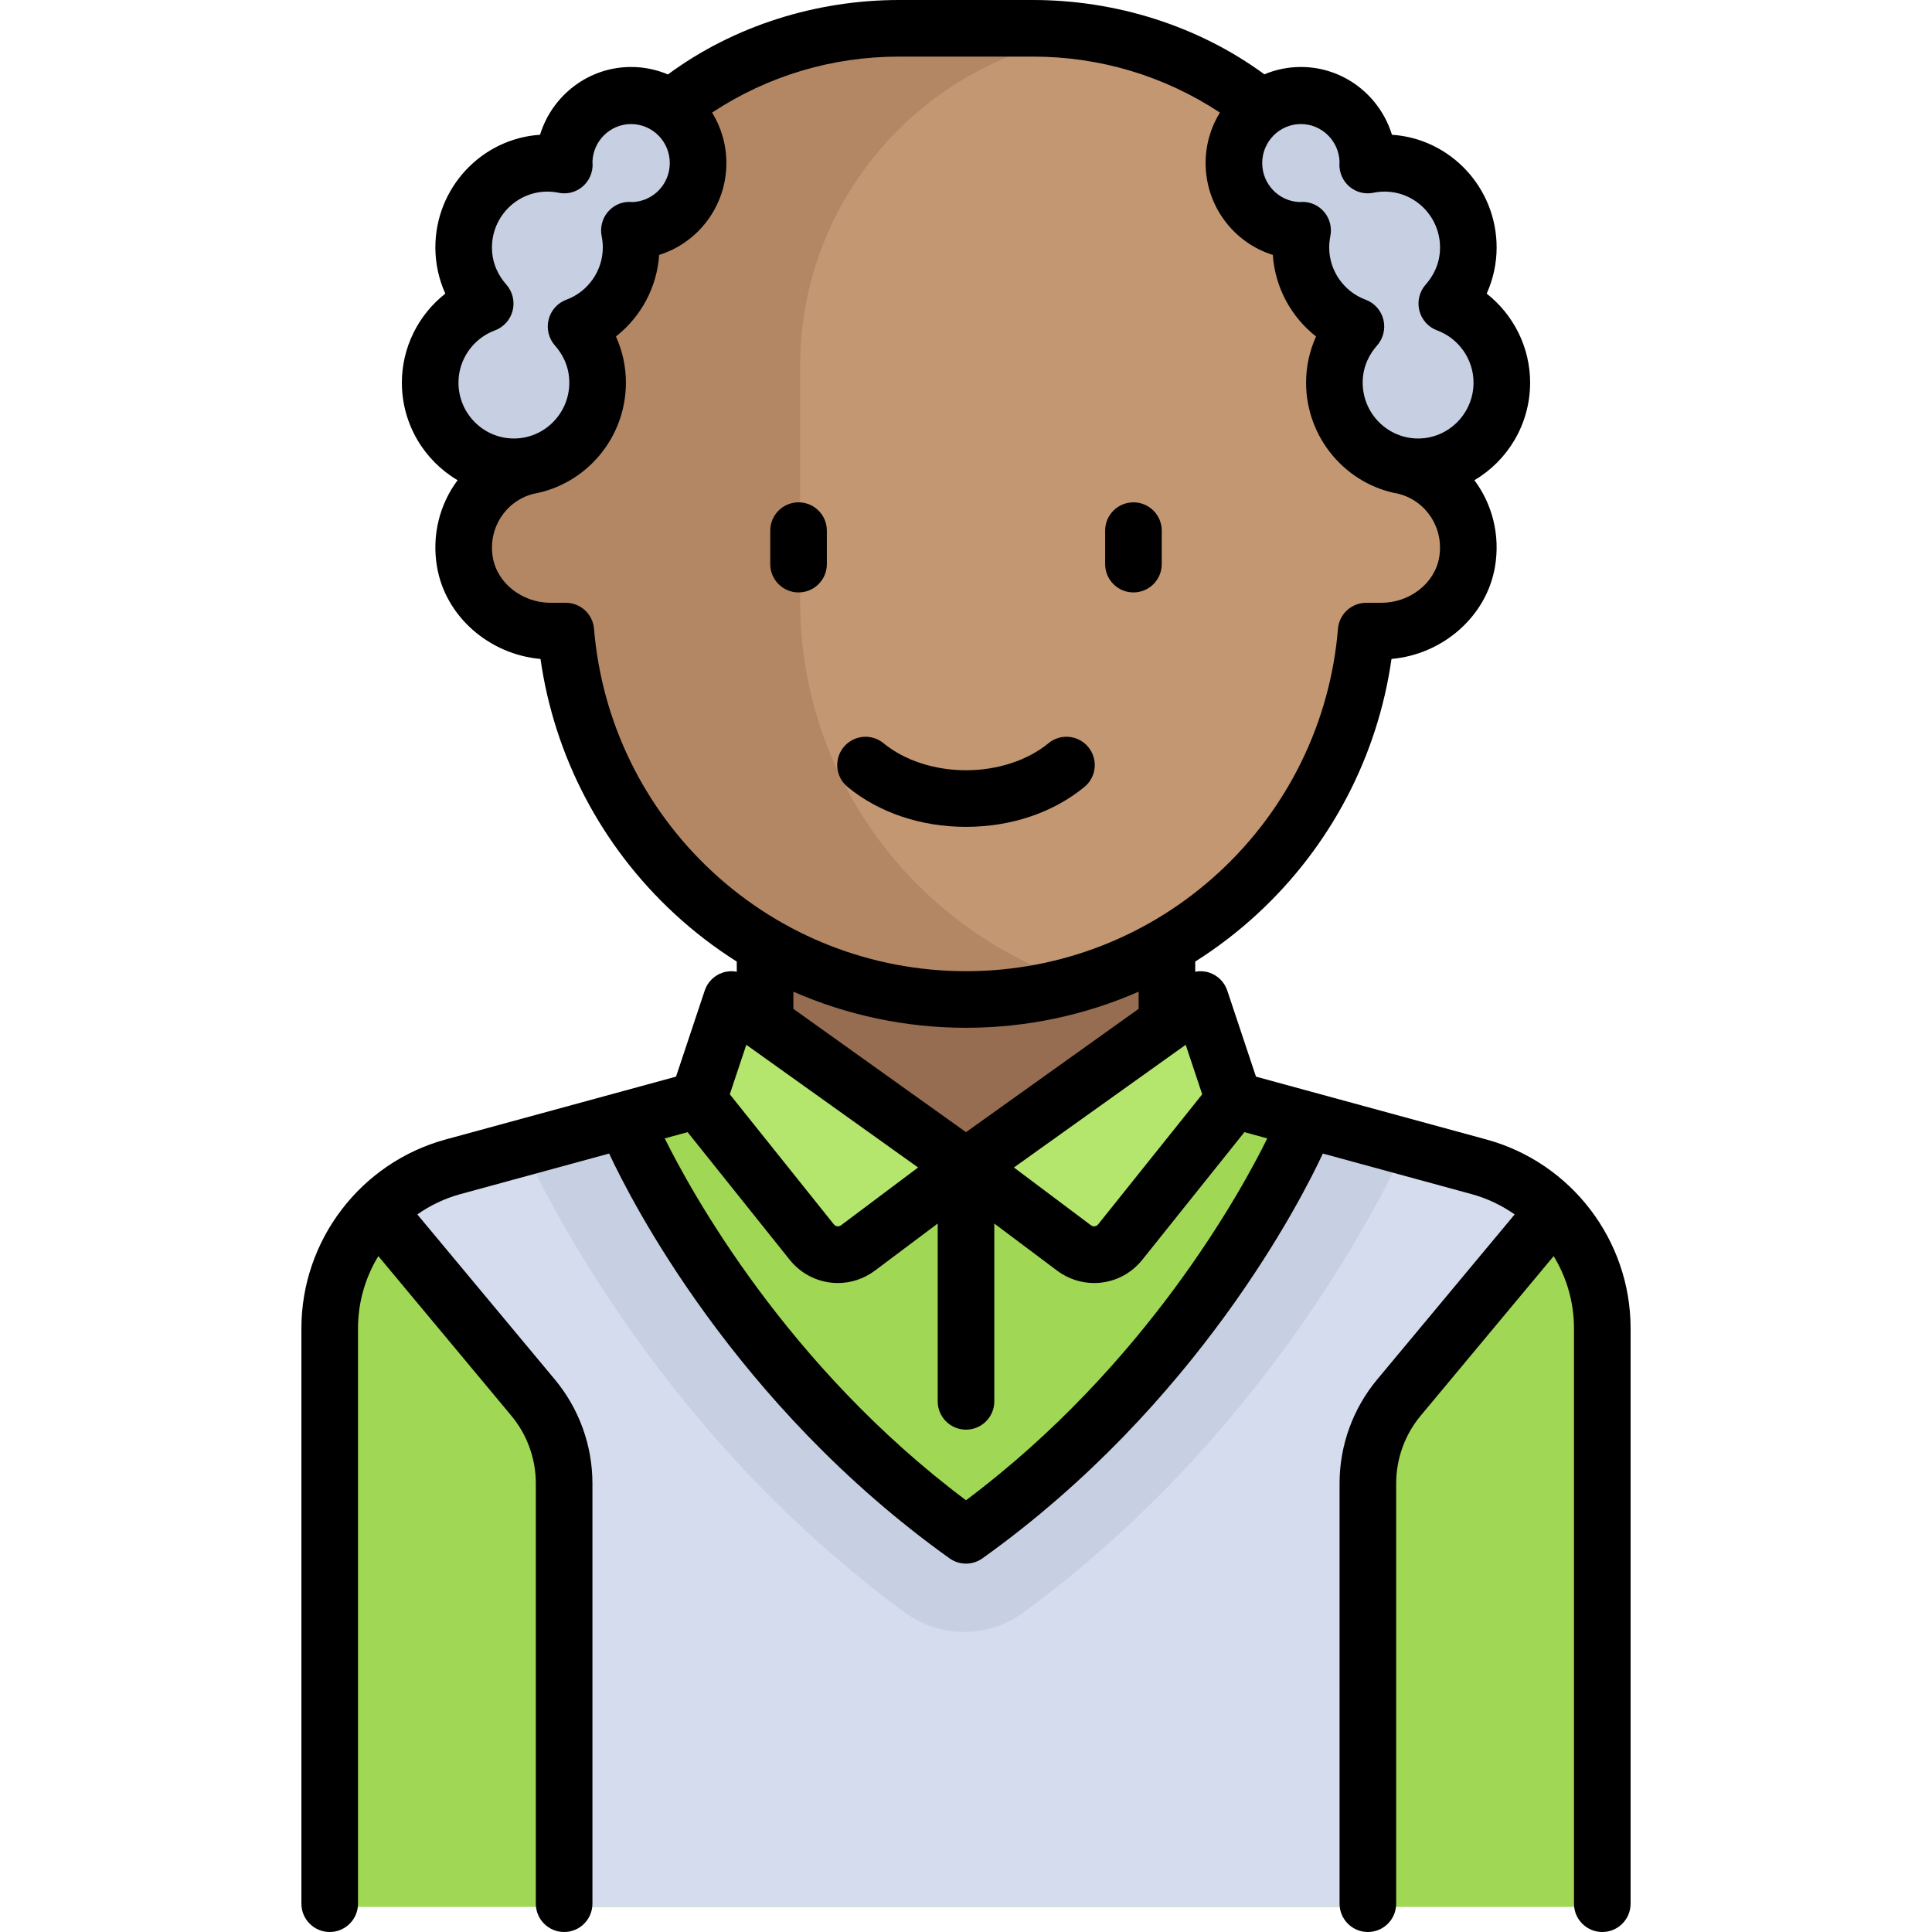 <?xml version="1.0" encoding="iso-8859-1"?>
<!-- Generator: Adobe Illustrator 19.0.0, SVG Export Plug-In . SVG Version: 6.00 Build 0)  -->
<svg version="1.1" id="Layer_1" xmlns="http://www.w3.org/2000/svg" xmlns:xlink="http://www.w3.org/1999/xlink" x="0px" y="0px"
	 viewBox="0 0 512 512" style="enable-background:new 0 0 512 512;" xml:space="preserve">
<path style="fill:#A0D755;" d="M392.333,310.059l-64.926-17.707h-142l-64.925,17.706c-19.306,5.265-32.7,22.801-32.7,42.812v152.482
	h337.25V352.87C425.032,332.859,411.639,315.324,392.333,310.059z"/>
<rect x="203.16" y="239.1" style="fill:#966D50;" width="106.5" height="71"/>
<path style="fill:#C39772;" d="M367.345,123.727h-4.438V97.102c0-49.016-39.735-88.75-88.75-88.75h-35.5
	c-49.015,0-88.75,39.734-88.75,88.75v26.625h-4.438c-12.254,0-22.187,9.933-22.187,22.188c0,12.253,9.933,22.188,22.187,22.188
	h4.885c4.52,54.655,50.23,97.625,106.052,97.625s101.532-42.97,106.052-97.625h4.885c12.254,0,22.188-9.934,22.188-22.188
	C389.532,133.661,379.599,123.727,367.345,123.727z"/>
<path style="fill:#B48764;" d="M212.032,159.227V97.102c0-44.478,32.755-81.206,75.438-87.645
	c-4.354-0.657-8.776-1.105-13.313-1.105h-35.5c-49.015,0-88.75,39.734-88.75,88.75v26.625h-4.438
	c-12.254,0-22.187,9.933-22.187,22.188c0,12.253,9.933,22.188,22.187,22.188h4.885c4.52,54.655,50.23,97.625,106.052,97.625
	c10.81,0,21.232-1.638,31.063-4.632C243.81,247.797,212.032,207.235,212.032,159.227z"/>
<path style="fill:#D5DCED;" d="M412.956,322.636c-5.48-5.858-12.474-10.354-20.623-12.577l-41.399-11.29
	c-8.827,17.328-36.944,66.446-89.149,105.077c-3.15,2.331-7.607,2.331-10.757,0c-52.204-38.631-80.322-87.749-89.149-105.077
	l-41.399,11.29c-8.149,2.223-15.143,6.719-20.623,12.577l41.289,55.556c5.688,7.653,8.759,16.935,8.759,26.47v100.691h213V404.661
	c0-9.535,3.071-18.817,8.759-26.47L412.956,322.636z"/>
<g>
	<path style="fill:#B4E66E;" d="M256.407,310.102l-28.618,21.464c-3.835,2.876-9.261,2.187-12.255-1.556l-30.126-37.658
		l8.875-26.625L256.407,310.102z"/>
	<path style="fill:#B4E66E;" d="M256.407,310.102l28.618,21.464c3.835,2.876,9.261,2.187,12.255-1.556l30.126-37.658l-8.875-26.625
		L256.407,310.102z"/>
</g>
<g>
	<path style="fill:#C7CFE2;" d="M166.754,24.211c-9.803,0-17.75,7.947-17.75,17.75c0,0.155,0.042,0.3,0.046,0.454
		c-1.448-0.297-2.947-0.454-4.484-0.454c-12.254,0-22.187,9.933-22.187,22.188c0,5.682,2.199,10.81,5.712,14.735
		c-8.493,3.113-14.587,11.193-14.587,20.765c0,12.254,9.933,22.188,22.187,22.188c12.254,0,22.188-9.934,22.188-22.188
		c0-5.682-2.199-10.81-5.712-14.735c8.493-3.113,14.587-11.194,14.587-20.765c0-1.536-0.157-3.036-0.454-4.484
		c0.155,0.004,0.299,0.046,0.454,0.046c9.803,0,17.75-7.947,17.75-17.75C184.504,32.158,176.557,24.211,166.754,24.211z"/>
	<path style="fill:#C7CFE2;" d="M344.254,24.211c9.803,0,17.75,7.947,17.75,17.75c0,0.155-0.042,0.3-0.046,0.454
		c1.448-0.297,2.947-0.454,4.484-0.454c12.254,0,22.188,9.933,22.188,22.188c0,5.682-2.199,10.81-5.712,14.735
		c8.493,3.113,14.587,11.193,14.587,20.765c0,12.254-9.933,22.188-22.188,22.188c-12.254,0-22.188-9.934-22.188-22.188
		c0-5.682,2.199-10.81,5.712-14.735c-8.493-3.113-14.587-11.194-14.587-20.765c0-1.536,0.157-3.036,0.454-4.484
		c-0.155,0.004-0.299,0.046-0.454,0.046c-9.803,0-17.75-7.947-17.75-17.75C326.504,32.158,334.451,24.211,344.254,24.211z"/>
	<path style="fill:#C7CFE2;" d="M350.934,298.768c-8.827,17.328-36.944,66.446-89.149,105.077c-3.149,2.331-7.607,2.331-10.757,0
		c-52.205-38.631-80.322-87.749-89.149-105.077l-22.78,6.213c7.702,16.55,38.815,77.02,100.674,122.332
		c4.68,3.432,10.201,5.148,15.731,5.148s11.05-1.716,15.731-5.148c62.506-45.787,93.586-106.983,100.875-122.77L350.934,298.768z"/>
</g>
<path d="M211.625,133.125c-4.142,0-7.5,3.358-7.5,7.5v8.875c0,4.142,3.358,7.5,7.5,7.5s7.5-3.358,7.5-7.5v-8.875
	C219.125,136.483,215.767,133.125,211.625,133.125z"/>
<path d="M300.375,157c4.142,0,7.5-3.358,7.5-7.5v-8.875c0-4.142-3.358-7.5-7.5-7.5s-7.5,3.358-7.5,7.5v8.875
	C292.875,153.642,296.233,157,300.375,157z"/>
<path d="M287.387,208.544c3.2-2.63,3.662-7.356,1.032-10.556c-2.63-3.2-7.357-3.662-10.556-1.032
	c-5.543,4.556-13.512,7.169-21.863,7.169s-16.32-2.613-21.863-7.169c-3.199-2.63-7.926-2.167-10.556,1.032
	c-2.63,3.2-2.168,7.926,1.032,10.556c8.301,6.823,19.448,10.581,31.387,10.581C267.939,219.125,279.086,215.367,287.387,208.544z"/>
<path d="M393.899,301.971l-61.054-16.651l-7.606-22.817c-0.753-2.258-2.533-4.025-4.796-4.761c-1.209-0.393-2.478-0.457-3.694-0.23
	v-2.682c5.87-3.71,11.434-7.974,16.611-12.771c19.298-17.878,31.714-41.615,35.403-67.432c13.629-1.207,25.167-11.276,27.414-24.363
	c1.454-8.473-0.728-16.678-5.446-23.004c8.823-5.196,14.768-14.842,14.768-25.868c0-9.337-4.401-18.005-11.515-23.579
	c1.728-3.828,2.64-7.987,2.64-12.223c0-15.85-12.276-28.863-27.743-29.876C365.7,25.323,356.085,17.75,344.75,17.75
	c-3.426,0-6.694,0.695-9.676,1.947C317.389,6.719,295.495,0,273.75,0h-35.5c-21.729,0-43.616,6.713-61.244,19.729
	c-3.003-1.273-6.299-1.979-9.756-1.979c-11.335,0-20.95,7.573-24.132,17.965c-15.467,1.013-27.743,14.027-27.743,29.876
	c0,4.236,0.913,8.395,2.64,12.223c-7.114,5.574-11.515,14.242-11.515,23.579c0,11.026,5.945,20.672,14.768,25.868
	c-4.719,6.326-6.901,14.531-5.446,23.004c2.247,13.087,13.785,23.157,27.414,24.363c3.689,25.816,16.105,49.553,35.403,67.432
	c5.178,4.797,10.741,9.061,16.611,12.771v2.681c-1.216-0.227-2.485-0.163-3.694,0.23c-2.263,0.736-4.043,2.502-4.796,4.761
	l-7.606,22.817l-61.053,16.651c-22.507,6.138-38.226,26.718-38.226,50.047V504.5c0,4.142,3.358,7.5,7.5,7.5s7.5-3.358,7.5-7.5
	V352.019c0-6.923,1.953-13.502,5.386-19.14l35.249,42.299c4.185,5.022,6.49,11.388,6.49,17.925V504.5c0,4.142,3.358,7.5,7.5,7.5
	s7.5-3.358,7.5-7.5V393.103c0-10.039-3.54-19.815-9.966-27.527l-36.439-43.74c3.413-2.4,7.265-4.251,11.453-5.393l39.38-10.74
	c5.642,12.111,33.228,66.572,90.213,107.275c1.304,0.931,2.832,1.397,4.359,1.397c1.527,0,3.055-0.466,4.359-1.397
	c56.985-40.704,84.571-95.165,90.213-107.275l39.38,10.74c4.187,1.142,8.039,2.993,11.452,5.392l-36.438,43.74
	c-6.427,7.712-9.966,17.488-9.966,27.527V504.5c0,4.142,3.358,7.5,7.5,7.5s7.5-3.358,7.5-7.5V393.103
	c0-6.537,2.305-12.903,6.49-17.925l35.249-42.299c3.433,5.637,5.386,12.216,5.386,19.14V504.5c0,4.142,3.358,7.5,7.5,7.5
	s7.5-3.358,7.5-7.5V352.019C432.125,328.689,416.406,308.109,393.899,301.971z M318.595,290.001l-27.578,34.472
	c-0.467,0.584-1.3,0.689-1.898,0.241l-20.422-15.316l45.524-32.517L318.595,290.001z M354.994,42.862
	c-0.019,0.191-0.033,0.407-0.038,0.645c-0.05,2.302,0.941,4.501,2.694,5.975s4.078,2.065,6.313,1.6
	c0.973-0.201,1.974-0.304,2.975-0.304c8.099,0,14.688,6.645,14.688,14.812c0,4.573-2.067,7.862-3.8,9.816
	c-1.658,1.869-2.29,4.444-1.688,6.877s2.361,4.406,4.695,5.269c5.783,2.137,9.667,7.699,9.667,13.84
	c0,8.167-6.589,14.812-14.688,14.812s-14.688-6.645-14.688-14.812c0-4.573,2.067-7.862,3.8-9.816
	c1.658-1.869,2.29-4.444,1.688-6.877s-2.361-4.406-4.695-5.269c-5.783-2.137-9.667-7.699-9.667-13.84c0-1.009,0.102-2.018,0.301-3
	c0.459-2.255-0.125-4.598-1.587-6.366c-1.427-1.725-3.538-2.719-5.759-2.719c-0.055,0-0.11,0-0.166,0.002
	c-0.236,0.005-0.449,0.02-0.639,0.038c-5.491-0.187-9.9-4.749-9.9-10.331c0-5.7,4.598-10.337,10.25-10.337
	C350.285,32.878,354.809,37.325,354.994,42.862z M131.167,87.553c2.334-0.863,4.093-2.836,4.695-5.269
	c0.602-2.433-0.029-5.008-1.688-6.877c-1.733-1.954-3.8-5.243-3.8-9.816c0-8.167,6.589-14.812,14.688-14.812
	c1,0,2.001,0.102,2.975,0.304c2.236,0.464,4.559-0.126,6.313-1.6c1.753-1.474,2.745-3.674,2.694-5.975
	c-0.005-0.238-0.02-0.453-0.038-0.645c0.185-5.538,4.709-9.985,10.244-9.985c5.652,0,10.25,4.637,10.25,10.337
	c0,5.582-4.41,10.144-9.9,10.331c-0.189-0.019-0.403-0.033-0.64-0.038c-2.283-0.074-4.463,0.949-5.925,2.717
	c-1.462,1.768-2.046,4.111-1.587,6.366c0.2,0.981,0.301,1.991,0.301,3c0,6.141-3.885,11.703-9.667,13.84
	c-2.334,0.863-4.093,2.836-4.695,5.269c-0.602,2.433,0.029,5.008,1.688,6.877c1.733,1.954,3.8,5.243,3.8,9.816
	c0,8.167-6.589,14.812-14.688,14.812s-14.688-6.645-14.688-14.812C121.5,95.252,125.385,89.69,131.167,87.553z M157.422,166.632
	c-0.322-3.889-3.572-6.882-7.475-6.882h-3.963c-7.591,0-14.203-5.169-15.38-12.023c-1.321-7.695,3.35-14.924,10.709-16.85
	c13.934-2.458,24.561-14.739,24.561-29.484c0-4.236-0.913-8.395-2.64-12.223c6.613-5.181,10.881-13.036,11.45-21.616
	c10.306-3.209,17.815-12.906,17.815-24.339c0-4.907-1.387-9.492-3.781-13.384C203.431,20.125,220.492,15,238.25,15h35.5
	c17.757,0,34.818,5.125,49.531,14.831c-2.394,3.892-3.781,8.477-3.781,13.384c0,11.432,7.509,21.13,17.815,24.339
	c0.569,8.58,4.837,16.436,11.45,21.616c-1.728,3.828-2.64,7.987-2.64,12.223c0,14.745,10.627,27.026,24.561,29.484
	c7.359,1.926,12.03,9.154,10.708,16.85c-1.176,6.854-7.788,12.023-15.379,12.023h-3.963c-3.902,0-7.153,2.993-7.475,6.882
	c-2.041,24.67-13.195,47.55-31.41,64.424c-18.32,16.972-42.174,26.319-67.167,26.319s-48.848-9.347-67.167-26.319
	C170.618,214.182,159.463,191.302,157.422,166.632z M256,272.375c15.939,0,31.474-3.307,45.75-9.572v4.552L256,300.033
	l-45.75-32.679v-4.552C224.526,269.068,240.061,272.375,256,272.375z M197.779,276.88l45.524,32.517l-20.422,15.316
	c-0.598,0.449-1.432,0.342-1.898-0.241L193.405,290L197.779,276.88z M256,397.584c-47.547-35.599-72.861-81.806-79.838-95.9
	l6.059-1.653l27.049,33.812c3.245,4.056,7.977,6.173,12.771,6.173c3.421,0,6.875-1.079,9.84-3.303L248.5,324.25v47.125
	c0,4.142,3.358,7.5,7.5,7.5s7.5-3.358,7.5-7.5V324.25l16.619,12.464c2.965,2.224,6.418,3.303,9.84,3.303
	c4.794,0,9.527-2.118,12.771-6.173l27.049-33.812l6.065,1.654C328.893,315.768,303.667,361.903,256,397.584z"/>
<g>
</g>
<g>
</g>
<g>
</g>
<g>
</g>
<g>
</g>
<g>
</g>
<g>
</g>
<g>
</g>
<g>
</g>
<g>
</g>
<g>
</g>
<g>
</g>
<g>
</g>
<g>
</g>
<g>
</g>
</svg>
